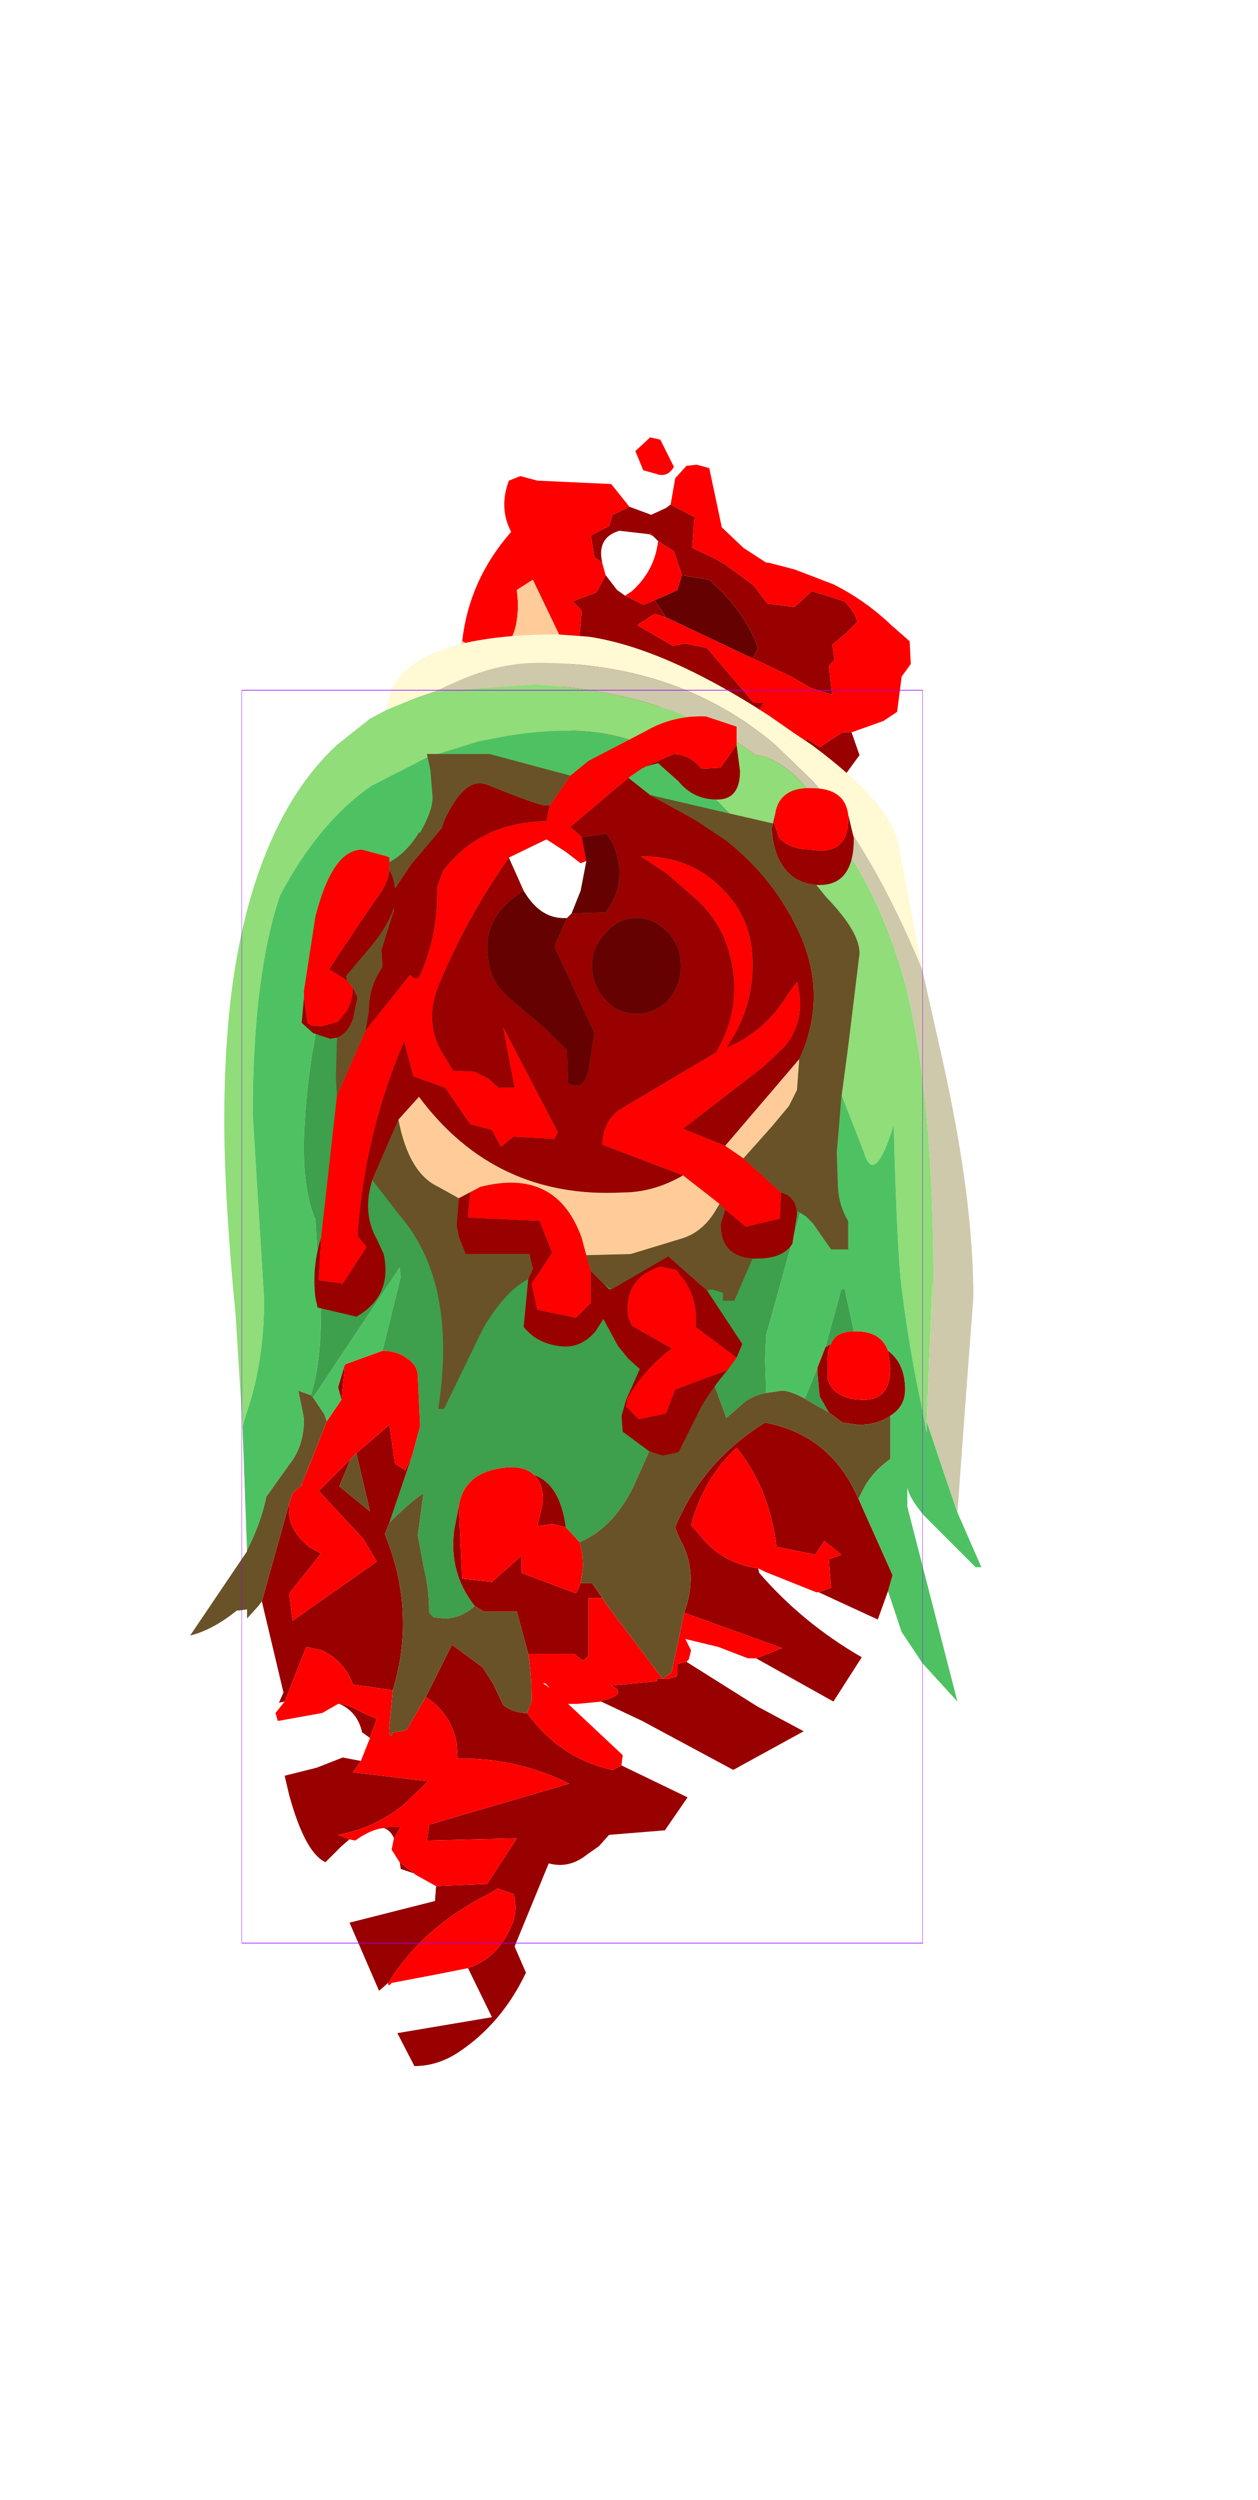 <?xml version="1.0" encoding="UTF-8" standalone="no"?>
<svg xmlns:ffdec="https://www.free-decompiler.com/flash" xmlns:xlink="http://www.w3.org/1999/xlink" ffdec:objectType="frame" height="109.75px" width="55.25px" xmlns="http://www.w3.org/2000/svg">
  <g transform="matrix(1.0, 0.0, 0.0, 1.0, 25.6, 57.8)">
    <use ffdec:characterId="1619" height="26.35" id="neck" transform="matrix(1.0, 0.0, 0.0, 1.0, -8.3, -38.6)" width="22.7" xlink:href="#sprite0"/>
    <use ffdec:characterId="1622" height="62.85" transform="matrix(1.0, 0.0, 0.0, 1.0, -17.25, -29.95)" width="34.75" xlink:href="#shape1"/>
    <use ffdec:characterId="1621" height="32.45" id="wound" transform="matrix(1.0, 0.0, 0.0, 1.0, -12.35, -26.35)" width="24.5" xlink:href="#sprite1"/>
    <use ffdec:characterId="1081" height="100.0" id="shape" transform="matrix(0.299, 0.0, 0.0, 0.55, -14.977, -27.499)" width="100.0" xlink:href="#sprite2"/>
    <use ffdec:characterId="1138" height="0.0" id="spineRef" transform="matrix(1.0, 0.0, 0.0, 1.0, 5.05, -33.2)" width="0.0" xlink:href="#sprite3"/>
  </g>
  <defs>
    <g id="sprite0" transform="matrix(1.0, 0.0, 0.0, 1.0, 11.4, 14.7)">
      <use ffdec:characterId="1618" height="26.35" transform="matrix(1.0, 0.0, 0.0, 1.0, -11.4, -14.7)" width="22.7" xlink:href="#shape0"/>
    </g>
    <g id="shape0" transform="matrix(1.0, 0.0, 0.0, 1.0, 11.4, 14.7)">
      <path d="M-0.15 -14.7 L0.3 -14.6 0.9 -13.4 Q0.6 -12.9 0.1 -13.1 L-0.45 -13.25 -0.8 -14.1 -0.15 -14.7 M0.95 -12.9 L1.45 -13.45 1.9 -13.5 2.45 -13.35 3.0 -10.75 3.95 -9.85 4.95 -9.2 5.05 -9.2 6.2 -8.9 7.9 -8.25 Q9.3 -7.55 10.45 -6.45 L11.25 -5.75 11.3 -4.75 10.9 -4.2 10.7 -2.65 10.1 -2.25 8.7 -1.75 8.3 -1.75 7.3 -1.1 6.75 -1.45 5.25 -0.25 3.7 -1.15 4.85 -3.05 4.4 -3.05 2.35 -5.45 1.4 -5.65 0.85 -5.55 -0.7 -6.45 -0.65 -6.5 0.05 -6.95 0.55 -6.8 4.35 -5.0 6.05 -4.2 6.9 -3.7 7.85 -3.4 7.7 -4.65 7.95 -4.95 7.85 -5.6 8.45 -6.1 8.95 -6.6 8.85 -6.9 8.65 -7.2 8.4 -7.5 6.95 -7.95 6.2 -7.25 5.0 -7.4 4.4 -8.2 3.1 -9.15 2.65 -9.4 1.7 -9.85 1.8 -11.2 0.75 -11.75 0.95 -12.9 M-8.4 -5.75 Q-8.1 -8.45 -6.25 -10.55 -6.8 -11.6 -6.35 -12.8 L-5.85 -13.0 -5.1 -12.8 -1.85 -12.65 -1.05 -11.65 -1.8 -11.3 -1.95 -10.8 -2.75 -10.4 -2.6 -9.45 -2.25 -9.2 -2.1 -8.65 -2.5 -7.9 -3.55 -7.5 -3.15 -7.1 -3.25 -5.95 -3.65 -5.8 -4.1 -5.95 -5.3 -8.45 -6.0 -8.0 -5.95 -7.45 Q-5.95 -4.45 -8.4 -5.75 M0.0 -10.35 L-0.2 -10.45 -0.15 -10.5 0.0 -10.35 M-1.25 -7.75 L-0.95 -7.95 Q0.05 -8.85 0.2 -10.15 L0.9 -9.7 1.25 -8.65 1.05 -8.0 Q0.55 -7.75 0.05 -7.55 L-0.45 -7.35 -1.25 -7.75 M6.7 2.85 L5.2 1.65 4.15 0.65 4.65 0.2 5.4 0.0 6.5 1.45 6.75 2.55 6.7 2.85 M-3.6 -5.0 L-2.9 -5.45 -2.0 -5.35 -1.0 -4.0 -0.7 -2.9 -1.55 -1.45 -2.3 -1.45 -3.55 -1.7 -3.85 -2.3 Q-4.4 -3.7 -3.6 -5.0" fill="#ff0000" fill-rule="evenodd" stroke="none"/>
      <path d="M0.9 -13.4 L0.95 -12.9 0.75 -11.75 0.55 -11.6 -0.1 -11.3 -1.05 -11.65 -1.85 -12.65 -1.85 -13.9 -0.15 -14.7 -0.8 -14.1 -0.45 -13.25 0.1 -13.1 Q0.6 -12.9 0.9 -13.4 M0.0 -10.35 L0.2 -10.15 Q0.05 -8.85 -0.95 -7.95 L-1.25 -7.75 -1.6 -8.0 -2.1 -8.65 -2.25 -9.2 Q-2.5 -10.3 -1.5 -10.6 L-0.2 -10.45 0.0 -10.35" fill="#ffffff" fill-rule="evenodd" stroke="none"/>
      <path d="M8.7 -1.75 L9.05 -0.75 8.5 0.0 8.15 0.7 Q7.85 1.2 7.1 1.35 L6.5 1.45 5.4 0.0 4.65 0.2 4.15 0.65 5.2 1.65 6.7 2.85 6.8 3.8 6.45 4.35 4.85 4.55 Q4.25 2.9 2.8 1.7 L3.0 -1.15 2.65 -1.85 1.75 -3.4 0.3 -3.2 0.3 -2.7 0.0 -0.95 -1.15 -0.25 -1.95 -0.4 -3.55 -1.7 -2.3 -1.45 -1.55 -1.45 -0.7 -2.9 -1.0 -4.0 -2.0 -5.35 -2.9 -5.45 -3.6 -5.0 -3.65 -5.8 -3.25 -5.95 -3.15 -7.1 -3.55 -7.5 -2.5 -7.9 -2.1 -8.65 -1.6 -8.0 -1.25 -7.75 -0.45 -7.35 0.05 -7.55 0.55 -6.8 0.05 -6.95 -0.65 -6.5 -0.7 -6.45 0.85 -5.55 1.4 -5.65 2.35 -5.45 4.4 -3.05 4.85 -3.05 3.7 -1.15 5.25 -0.25 6.75 -1.45 7.3 -1.1 8.3 -1.75 8.7 -1.75 M0.75 -11.75 L1.8 -11.2 1.7 -9.85 2.65 -9.4 3.1 -9.15 4.4 -8.2 5.0 -7.4 6.2 -7.25 6.95 -7.95 8.4 -7.5 8.65 -7.2 8.85 -6.9 8.95 -6.6 8.45 -6.1 7.85 -5.6 7.95 -4.95 7.7 -4.65 7.85 -3.4 6.9 -3.7 6.05 -4.2 4.35 -5.0 4.6 -5.45 Q4.0 -7.1 2.45 -8.45 L1.25 -8.65 0.9 -9.7 0.2 -10.15 0.0 -10.35 -0.15 -10.5 -0.2 -10.45 -1.5 -10.6 Q-2.5 -10.3 -2.25 -9.2 L-2.6 -9.45 -2.75 -10.4 -1.95 -10.8 -1.8 -11.3 -1.05 -11.65 -0.1 -11.3 0.55 -11.6 0.75 -11.75" fill="#990000" fill-rule="evenodd" stroke="none"/>
      <path d="M4.35 -5.0 L0.55 -6.8 0.05 -7.55 Q0.55 -7.75 1.05 -8.0 L1.25 -8.65 2.45 -8.45 Q4.0 -7.1 4.6 -5.45 L4.35 -5.0" fill="#650101" fill-rule="evenodd" stroke="none"/>
      <path d="M8.15 0.7 L7.2 2.9 7.2 5.6 7.35 6.15 7.05 5.65 6.45 4.35 6.8 3.8 6.7 2.85 6.75 2.55 6.5 1.45 7.1 1.35 Q7.85 1.2 8.15 0.7 M4.75 7.1 Q1.3 5.4 -0.1 5.1 L-0.55 5.0 Q-0.35 2.8 -1.95 -0.4 L-1.15 -0.25 1.6 2.5 3.1 4.35 4.75 7.1 M0.3 -2.7 L0.3 -3.2 1.75 -3.4 2.65 -1.85 0.3 -2.7" fill="#e2b181" fill-rule="evenodd" stroke="none"/>
      <path d="M7.2 2.9 L8.15 4.95 8.2 5.05 10.25 11.65 7.65 9.05 4.75 7.1 3.1 4.35 1.6 2.5 -1.15 -0.25 0.0 -0.95 0.3 -2.7 2.65 -1.85 3.0 -1.15 2.8 1.7 Q4.25 2.9 4.85 4.55 L6.45 4.35 7.05 5.65 7.35 6.15 7.2 5.6 7.2 2.9 M-0.55 5.0 L-3.7 4.5 Q-6.25 4.3 -8.7 4.45 L-11.05 4.55 -11.4 4.8 -10.85 1.3 -9.9 -2.0 -8.5 -5.55 -8.4 -5.75 Q-5.95 -4.45 -5.95 -7.45 L-6.0 -8.0 -5.3 -8.45 -4.1 -5.95 -3.65 -5.8 -3.6 -5.0 Q-4.4 -3.7 -3.85 -2.3 L-3.55 -1.7 -1.95 -0.4 Q-0.35 2.8 -0.55 5.0" fill="#ffcc99" fill-rule="evenodd" stroke="none"/>
    </g>
    <g id="shape1" transform="matrix(1.0, 0.0, 0.0, 1.0, 17.25, 29.95)">
      <path d="M-14.95 4.8 L-15.25 -0.05 Q-15.75 -5.15 -15.75 -8.65 -15.75 -11.85 -15.4 -14.5 -14.95 -17.75 -14.0 -20.15 -12.8 -23.25 -10.8 -25.1 L-9.35 -26.25 -8.6 -26.65 -7.25 -27.2 -6.5 -27.45 -2.15 -27.75 Q1.95 -27.55 5.1 -26.1 L6.95 -25.1 7.6 -24.65 Q8.2 -24.6 8.8 -24.15 9.95 -23.4 11.0 -21.3 12.75 -19.0 13.8 -15.8 15.4 -11.0 15.4 -1.2 15.4 3.25 15.35 -1.55 L15.1 4.6 15.1 5.1 14.85 3.8 Q14.35 1.5 14.0 -1.25 13.8 -2.8 13.65 -8.4 12.8 -5.7 12.35 -7.2 L11.2 -10.15 10.75 -11.15 Q10.05 -12.65 9.65 -13.9 L9.2 -15.45 8.65 -18.2 Q8.35 -19.85 7.35 -21.1 L5.8 -22.75 4.8 -23.7 Q3.65 -24.8 3.0 -24.9 L2.6 -25.1 Q0.4 -26.1 -3.3 -25.5 L-4.6 -25.25 -6.85 -24.55 -9.3 -23.3 Q-11.6 -21.7 -13.3 -18.5 -14.5 -14.95 -14.5 -8.85 L-14.0 -0.75 Q-14.0 1.65 -14.6 3.7 L-14.95 4.8" fill="#90dd79" fill-rule="evenodd" stroke="none"/>
      <path d="M-14.95 4.8 L-14.6 3.7 Q-14.0 1.65 -14.0 -0.75 L-14.5 -8.85 Q-14.5 -14.95 -13.3 -18.5 -11.6 -21.7 -9.3 -23.3 L-6.85 -24.55 -4.6 -25.25 -3.3 -25.5 Q0.4 -26.1 2.6 -25.1 L3.0 -24.9 Q3.65 -24.8 4.8 -23.7 L5.8 -22.75 7.35 -21.1 Q8.35 -19.85 8.65 -18.2 L9.2 -15.45 9.65 -13.9 Q10.05 -12.65 10.75 -11.15 L11.2 -10.15 12.35 -7.2 Q12.8 -5.7 13.65 -8.4 13.8 -2.8 14.0 -1.25 14.35 1.5 14.85 3.8 L15.1 5.1 15.1 4.6 15.65 6.25 16.45 8.6 17.5 11.0 17.25 11.0 16.4 10.15 15.6 9.35 15.0 8.75 Q14.35 8.0 14.25 7.5 L14.25 8.35 16.45 16.9 14.9 15.2 14.0 13.85 13.4 12.05 13.6 11.35 12.1 8.0 12.25 7.7 Q12.65 6.85 13.5 6.25 L13.5 4.35 Q14.15 3.95 14.15 3.2 14.15 2.05 13.4 1.5 13.1 0.7 12.15 0.65 L11.9 0.65 11.5 -1.2 11.35 -1.2 10.65 1.35 10.3 2.25 9.75 3.6 Q9.1 3.25 8.75 3.25 L8.05 3.35 8.0 1.9 8.05 0.8 9.65 -4.95 10.15 -6.8 Q10.15 -7.75 8.9 -9.8 L8.4 -10.6 7.2 -12.2 7.15 -12.7 Q6.8 -16.8 2.95 -16.55 -0.9 -16.35 -2.2 -15.7 L-4.15 -15.55 Q-4.75 -16.1 -9.75 -15.6 L-10.0 -15.6 -10.4 -16.5 -10.45 -16.75 -11.25 -14.45 Q-12.0 -11.75 -12.2 -8.8 L-12.25 -7.85 Q-12.3 -5.65 -11.8 -4.4 L-11.75 -4.3 -11.5 -0.25 Q-11.5 2.1 -11.95 3.45 L-12.5 3.25 -12.3 4.2 -12.4 4.3 -12.3 4.2 -12.25 4.5 Q-12.25 5.7 -12.9 6.5 L-13.9 7.9 Q-14.15 9.1 -14.75 10.25 L-14.75 10.3 -14.95 4.8 M-11.85 3.55 L-8.05 -2.15 -8.0 -1.75 -8.8 1.5 -10.45 2.1 -10.75 3.1 -10.6 3.65 -11.25 4.6 -11.35 4.3 -11.85 3.55" fill="#4ec262" fill-rule="evenodd" stroke="none"/>
      <path d="M-6.5 -27.45 L-7.25 -27.2 -8.6 -26.65 Q-8.5 -28.35 -6.5 -29.15 -4.65 -29.95 -1.1 -29.95 L0.25 -29.85 Q3.6 -29.35 8.15 -26.4 L9.3 -25.6 10.05 -25.1 Q13.7 -22.4 13.9 -20.5 L14.9 -15.25 Q12.7 -20.55 10.1 -23.5 L8.45 -25.1 Q4.2 -28.7 -1.95 -28.7 -3.75 -28.7 -5.6 -27.85 L-6.5 -27.45" fill="#fff9d4" fill-rule="evenodd" stroke="none"/>
      <path d="M15.1 4.6 L15.35 -1.55 Q15.4 3.25 15.4 -1.2 15.4 -11.0 13.8 -15.8 12.75 -19.0 11.0 -21.3 9.95 -23.4 8.8 -24.15 8.2 -24.6 7.6 -24.65 L6.95 -25.1 5.1 -26.1 Q1.95 -27.55 -2.15 -27.75 L-6.5 -27.45 -5.6 -27.85 Q-3.75 -28.7 -1.95 -28.7 4.2 -28.7 8.45 -25.1 L10.1 -23.5 Q12.7 -20.55 14.9 -15.25 L15.8 -11.25 Q17.15 -5.2 17.15 -0.85 L16.8 3.8 16.45 8.6 15.65 6.25 15.1 4.6" fill="#cec9ab" fill-rule="evenodd" stroke="none"/>
      <path d="M-11.95 3.45 Q-11.5 2.1 -11.5 -0.25 L-11.75 -4.3 -11.8 -4.4 Q-12.3 -5.65 -12.25 -7.85 L-12.2 -8.8 Q-12.0 -11.75 -11.25 -14.45 L-10.45 -16.75 -10.4 -16.5 -10.0 -15.6 -9.75 -15.6 Q-4.75 -16.1 -4.15 -15.55 L-2.2 -15.7 Q-0.9 -16.35 2.95 -16.55 6.8 -16.8 7.15 -12.7 L7.2 -12.2 8.4 -10.6 8.9 -9.8 Q10.15 -7.75 10.15 -6.8 L9.65 -4.95 8.05 0.8 8.0 1.9 8.05 3.35 Q7.5 3.45 7.1 3.75 L6.3 4.45 5.5 2.25 Q4.35 2.85 3.55 4.5 L2.2 7.5 Q1.3 9.3 -0.15 9.9 L-0.75 9.25 Q-1.0 7.35 -2.15 6.95 -2.6 6.5 -3.6 6.65 -5.25 6.9 -5.45 8.35 L-5.65 9.35 Q-5.9 11.25 -4.75 12.7 -5.35 13.25 -6.1 13.25 L-6.55 13.2 -6.75 13.0 Q-6.75 11.95 -7.0 10.95 L-7.25 9.6 -7.0 7.75 Q-7.6 8.15 -8.5 9.05 L-7.5 6.1 -7.15 4.8 -7.25 2.65 Q-7.25 2.15 -7.7 1.85 -8.15 1.5 -8.8 1.5 L-8.0 -1.75 -8.05 -2.15 -11.85 3.55 -11.95 3.45 M9.75 3.6 L10.3 2.25 10.3 2.45 10.4 3.5 10.8 4.2 10.25 3.9 9.75 3.6 M10.65 1.35 L11.35 -1.2 11.5 -1.2 11.9 0.65 Q11.1 0.65 10.9 1.2 L10.65 1.35 M-12.3 4.2 L-12.4 4.3 -12.3 4.2" fill="#3e9f4c" fill-rule="evenodd" stroke="none"/>
      <path d="M12.25 14.95 L11.0 16.9 7.6 15.0 8.75 14.55 4.45 13.0 Q5.1 11.2 4.25 9.75 L4.05 9.25 Q5.25 6.35 8.0 4.65 10.9 5.2 12.1 8.0 L13.6 11.35 13.4 12.05 12.95 13.3 10.35 12.1 10.9 11.9 10.8 10.65 11.35 10.45 10.6 9.85 10.2 10.45 8.5 10.1 Q8.2 7.55 6.75 5.75 5.3 7.1 4.75 9.15 L5.4 9.9 Q6.3 10.85 7.7 11.05 L7.75 11.25 Q9.65 13.45 12.25 14.95 M9.7 18.2 L6.6 19.9 2.6 17.75 0.8 16.9 0.85 16.85 Q1.5 16.7 1.55 16.5 L1.5 16.35 1.25 16.2 3.25 16.0 3.25 15.9 3.5 15.9 3.75 15.9 4.1 15.8 4.05 15.65 Q4.15 16.0 4.15 15.35 L4.15 15.25 4.55 15.15 7.65 17.1 9.7 18.2 M4.6 21.1 L3.6 22.55 1.15 22.75 0.7 23.25 0.2 23.6 Q-0.6 24.25 -1.5 24.0 L-3.0 27.65 -2.5 28.8 Q-3.55 31.0 -5.4 32.25 -6.35 32.9 -7.4 32.9 L-8.15 31.45 -4.0 30.75 -5.05 28.6 Q-3.7 28.15 -3.1 26.65 -2.85 26.0 -3.05 25.35 L-3.75 25.1 -4.05 25.3 Q-7.0 26.75 -8.55 29.25 L-8.95 29.6 -10.25 26.6 -6.5 25.65 -6.45 25.0 -4.2 24.9 -2.9 22.9 -6.85 23.0 -6.75 22.3 -0.6 20.5 Q-2.95 19.35 -5.5 19.4 L-5.55 18.7 Q-5.8 17.4 -6.9 16.7 L-5.75 14.4 -4.4 15.4 -3.95 16.1 -3.5 17.05 Q-3.05 17.4 -2.45 17.4 -1.0 19.4 1.3 19.9 L1.7 19.7 4.6 21.1 M-11.3 23.95 Q-12.2 23.55 -12.9 21.0 L-13.1 20.15 -11.7 19.8 -10.55 19.35 -9.75 19.5 -10.1 20.0 -6.8 20.4 -7.9 21.45 Q-9.15 22.45 -10.75 22.75 L-10.25 22.95 -10.6 23.25 -11.3 23.95 M-13.35 16.95 L-13.15 16.5 -14.1 12.5 -12.9 8.2 Q-13.0 9.1 -12.4 9.75 L-12.05 10.1 -11.5 10.4 -12.9 12.15 -12.75 13.35 -9.05 10.75 -9.65 9.75 -11.6 7.65 -10.2 6.25 -10.7 7.45 -9.35 8.55 -9.95 6.0 -8.5 4.75 -8.25 6.45 -7.8 6.75 -7.5 6.1 -8.5 9.05 -8.7 9.55 Q-7.3 12.95 -8.35 16.4 L-10.1 16.15 Q-10.45 15.15 -11.45 14.65 L-12.15 14.5 -13.1 16.9 -13.35 16.95 M10.3 2.25 L10.65 1.35 10.9 1.2 Q10.75 1.45 10.75 1.8 L10.75 2.75 Q11.05 3.65 12.35 3.65 13.5 3.65 13.5 2.25 L13.4 1.5 Q14.15 2.05 14.15 3.2 14.15 3.95 13.5 4.35 12.95 4.75 12.1 4.75 L11.4 4.65 10.8 4.2 10.4 3.5 10.3 2.45 10.3 2.25 M-10.6 3.65 L-10.75 3.1 -10.45 2.1 -10.6 3.65 M-4.75 12.7 Q-5.9 11.25 -5.65 9.35 L-5.45 8.35 -5.3 11.5 -4.0 11.65 -2.7 10.5 -2.7 11.25 -0.3 12.15 -0.1 11.7 0.4 11.7 0.85 12.35 0.25 12.35 0.25 14.9 0.0 15.1 -0.4 14.8 -2.4 14.8 -2.9 12.95 -4.35 12.95 -4.75 12.7 M-2.15 6.95 Q-1.0 7.35 -0.75 9.25 L-1.35 9.1 -2.0 9.2 -1.75 8.1 Q-1.75 7.3 -2.15 6.95 M-12.35 7.4 L-12.35 7.3 -11.9 6.25 -12.35 7.4 M-10.7 17.0 Q-10.35 17.0 -9.65 17.4 L-9.05 17.65 -9.25 18.2 -9.35 18.5 -9.7 18.25 Q-9.9 17.35 -10.7 17.0 M-8.75 22.45 L-8.5 22.4 -8.0 22.4 -8.3 22.9 Q-8.45 22.55 -8.75 22.45 M-8.05 23.95 L-7.4 24.45 -8.0 24.25 -8.05 23.95 M-1.65 16.1 L-1.75 16.1 -1.75 16.05 -1.65 16.1" fill="#990000" fill-rule="evenodd" stroke="none"/>
      <path d="M14.9 15.2 L14.75 15.4 14.1 15.5 Q13.3 15.5 12.25 14.95 9.65 13.45 7.75 11.25 L7.7 11.05 8.0 11.2 10.25 12.1 10.35 12.1 12.95 13.3 14.0 13.85 14.9 15.2 M11.0 16.9 L13.15 18.1 Q12.6 19.0 12.0 19.0 L9.7 18.2 7.65 17.1 4.55 15.15 4.65 15.05 4.75 14.65 4.5 14.15 5.95 14.5 7.25 15.0 7.6 15.0 11.0 16.9 M6.6 19.9 L9.0 21.15 9.0 21.35 8.35 21.75 7.95 21.75 4.6 21.1 1.7 19.7 1.7 19.65 1.75 19.25 -0.65 17.0 -0.25 17.0 0.8 16.9 2.6 17.75 6.6 19.9 M-8.15 31.45 L-8.55 31.65 Q-9.5 32.25 -10.0 32.25 L-10.45 32.2 -10.75 32.0 -10.85 31.65 -9.25 29.85 -8.95 29.6 -8.55 29.25 Q-8.55 29.45 -8.4 29.25 L-6.3 28.85 -5.05 28.6 -4.0 30.75 -8.15 31.45 M-10.25 26.6 Q-11.9 27.35 -12.5 27.35 -12.9 27.35 -13.1 26.9 L-13.25 26.4 -11.3 23.95 -10.6 23.25 -10.25 22.95 -10.0 23.0 Q-9.3 22.5 -8.75 22.45 -8.45 22.55 -8.3 22.9 L-8.4 23.4 -8.05 23.95 -8.0 24.25 -7.4 24.45 -7.35 24.5 -6.45 25.0 -6.5 25.65 -10.25 26.6 M-13.1 20.15 L-14.0 20.35 Q-14.65 20.05 -14.65 18.9 -14.65 17.4 -13.35 16.95 L-13.1 16.9 -13.5 17.4 -13.4 17.75 -11.45 17.4 -10.75 17.0 -10.7 17.0 Q-9.9 17.35 -9.7 18.25 L-9.35 18.5 -9.75 19.5 -10.55 19.35 -11.7 19.8 -13.1 20.15 M-1.75 16.1 L-1.65 16.1 -1.35 16.4 -1.45 16.3 -1.75 16.1" fill="#ffffff" fill-rule="evenodd" stroke="none"/>
      <path d="M11.9 0.65 L12.15 0.65 Q13.1 0.7 13.4 1.5 L13.5 2.25 Q13.5 3.65 12.35 3.65 11.05 3.65 10.75 2.75 L10.75 1.8 Q10.75 1.45 10.9 1.2 11.1 0.65 11.9 0.65 M-11.25 4.6 L-10.6 3.65 -10.45 2.1 -8.8 1.5 Q-8.15 1.5 -7.7 1.85 -7.25 2.15 -7.25 2.65 L-7.15 4.8 -7.5 6.1 -7.8 6.75 -8.25 6.45 -8.5 4.75 -9.95 6.0 -10.2 6.25 -11.6 7.65 -9.65 9.75 -9.05 10.75 -12.75 13.35 -12.9 12.15 -11.5 10.4 -12.05 10.1 -12.4 9.75 Q-13.0 9.1 -12.9 8.2 L-12.75 7.75 -12.35 7.4 -11.9 6.25 -11.25 4.6 M-5.45 8.35 Q-5.25 6.9 -3.6 6.65 -2.6 6.5 -2.15 6.95 -1.75 7.3 -1.75 8.1 L-2.0 9.2 -1.35 9.1 -0.75 9.25 -0.15 9.9 Q0.0 10.35 0.0 11.0 L-0.1 11.7 -0.3 12.15 -2.7 11.25 -2.7 10.5 -4.0 11.65 -5.3 11.5 -5.45 8.35 M7.7 11.05 Q6.3 10.85 5.4 9.9 L4.75 9.15 Q5.3 7.1 6.75 5.75 8.2 7.55 8.5 10.1 L10.2 10.45 10.6 9.85 11.35 10.45 10.8 10.65 10.9 11.9 10.35 12.1 10.25 12.1 8.0 11.2 7.7 11.05 M4.45 13.0 L8.75 14.55 7.6 15.0 7.25 15.0 5.95 14.5 4.5 14.15 4.75 14.65 4.65 15.05 4.55 15.15 4.15 15.25 4.15 15.35 Q4.15 16.0 4.05 15.65 L4.1 15.8 3.75 15.9 3.5 15.9 3.25 15.9 3.25 16.0 1.25 16.2 1.5 16.35 1.55 16.5 Q1.5 16.7 0.85 16.85 L0.8 16.9 -0.25 17.0 -0.65 17.0 1.75 19.25 1.7 19.65 1.7 19.7 1.3 19.9 Q-1.0 19.4 -2.45 17.4 L-2.25 16.9 Q-2.25 15.7 -2.4 14.8 L-0.4 14.8 0.0 15.1 0.25 14.9 0.25 12.35 0.85 12.35 1.05 12.65 3.5 15.9 3.9 15.6 4.45 13.0 M-6.9 16.7 Q-5.8 17.4 -5.55 18.7 L-5.5 19.4 Q-2.95 19.35 -0.6 20.5 L-6.75 22.3 -6.85 23.0 -2.9 22.9 -4.2 24.9 -6.45 25.0 -7.35 24.5 -7.4 24.45 -8.05 23.95 -8.4 23.4 -8.3 22.9 -8.0 22.4 -8.5 22.4 -8.75 22.45 Q-9.3 22.5 -10.0 23.0 L-10.25 22.95 -10.75 22.75 Q-9.15 22.45 -7.9 21.45 L-6.8 20.4 -10.1 20.0 -9.75 19.5 -9.35 18.5 -9.25 18.2 -9.05 17.65 -9.65 17.4 Q-10.35 17.0 -10.7 17.0 L-10.75 17.0 -11.45 17.4 -13.4 17.75 -13.5 17.4 -13.1 16.9 -12.15 14.5 -11.45 14.65 Q-10.45 15.15 -10.1 16.15 L-8.35 16.4 -8.5 18.0 Q-8.5 18.65 -8.35 18.25 L-8.25 18.25 -7.75 18.15 -6.9 16.7 M-1.65 16.1 L-1.75 16.05 -1.75 16.1 -1.45 16.3 -1.35 16.4 -1.65 16.1 M-8.55 29.25 Q-7.0 26.75 -4.05 25.3 L-3.75 25.1 -3.05 25.35 Q-2.85 26.0 -3.1 26.65 -3.7 28.15 -5.05 28.6 L-6.3 28.85 -8.4 29.25 Q-8.55 29.45 -8.55 29.25" fill="#ff0000" fill-rule="evenodd" stroke="none"/>
      <path d="M-14.1 12.5 L-14.25 12.7 -14.75 13.25 -14.75 12.85 -15.1 12.9 -15.2 12.9 Q-16.25 13.75 -17.25 14.0 L-14.75 10.3 -14.75 10.25 Q-14.15 9.1 -13.9 7.9 L-12.9 6.5 Q-12.25 5.7 -12.25 4.5 L-12.3 4.2 -12.5 3.25 -11.95 3.45 -11.85 3.55 -11.35 4.3 -11.25 4.6 -11.9 6.25 -12.35 7.3 -12.35 7.4 -12.75 7.75 -12.9 8.2 -14.1 12.5 M8.05 3.35 L8.75 3.25 Q9.1 3.25 9.75 3.6 L10.25 3.9 10.8 4.2 11.4 4.65 12.1 4.75 Q12.95 4.75 13.5 4.35 L13.5 6.25 Q12.65 6.85 12.25 7.7 L12.1 8.0 Q10.9 5.2 8.0 4.65 5.25 6.35 4.05 9.25 L4.25 9.75 Q5.1 11.2 4.45 13.0 L3.9 15.6 3.5 15.9 1.05 12.65 0.85 12.35 0.4 11.7 -0.1 11.7 0.0 11.0 Q0.0 10.35 -0.15 9.9 1.3 9.3 2.2 7.5 L3.55 4.5 Q4.35 2.85 5.5 2.25 L6.3 4.45 7.1 3.75 Q7.5 3.45 8.05 3.35 M-8.5 9.05 Q-7.6 8.15 -7.0 7.75 L-7.25 9.6 -7.0 10.95 Q-6.75 11.95 -6.75 13.0 L-6.55 13.2 -6.1 13.25 Q-5.35 13.25 -4.75 12.7 L-4.35 12.95 -2.9 12.95 -2.4 14.8 Q-2.25 15.7 -2.25 16.9 L-2.45 17.4 Q-3.05 17.4 -3.5 17.05 L-3.95 16.1 -4.4 15.4 -5.75 14.4 -6.9 16.7 -7.75 18.15 -8.25 18.25 -8.35 18.25 Q-8.5 18.65 -8.5 18.0 L-8.35 16.4 Q-7.3 12.95 -8.7 9.55 L-8.5 9.05 M-9.95 6.0 L-9.35 8.55 -10.7 7.45 -10.2 6.25 -9.95 6.0" fill="#695227" fill-rule="evenodd" stroke="none"/>
    </g>
    <g id="sprite1" transform="matrix(1.0, 0.0, 0.0, 1.0, 12.5, 11.9)">
      <use ffdec:characterId="1620" height="32.45" transform="matrix(1.0, 0.0, 0.0, 1.0, -12.5, -11.9)" width="24.5" xlink:href="#shape2"/>
    </g>
    <g id="shape2" transform="matrix(1.0, 0.0, 0.0, 1.0, 12.5, 11.9)">
      <path d="M2.6 -9.7 L3.85 -10.25 Q4.6 -10.2 5.05 -9.6 L5.9 -9.65 6.6 -10.65 6.75 -9.5 Q6.75 -8.25 5.75 -8.25 4.7 -8.25 4.05 -9.05 L3.15 -9.85 2.6 -9.7 M-1.6 -8.0 L-1.75 -7.3 Q-4.7 -7.25 -6.3 -5.1 L-6.55 -4.4 Q-6.5 -2.3 -7.3 -0.55 L-7.4 -0.4 Q-7.6 -0.4 -7.75 -0.55 L-9.7 1.9 -9.55 1.0 Q-9.55 -0.05 -8.95 -0.9 L-9.0 -1.65 -8.5 -3.25 -8.45 -3.35 -8.45 -3.5 Q-8.7 -2.7 -9.45 -1.8 L-10.55 -0.5 -10.5 -0.3 -10.65 -0.4 -11.3 -0.8 -9.9 -2.9 -9.25 -3.85 Q-8.7 -4.55 -8.65 -5.15 -8.45 -4.85 -8.4 -4.35 L-7.7 -5.4 -6.35 -7.0 -6.25 -7.3 Q-5.35 -9.3 -4.35 -8.9 -2.1 -8.0 -1.85 -8.0 L-1.6 -8.0 M-11.65 11.0 L-11.75 12.85 -10.7 13.0 -9.65 11.4 -10.05 10.9 Q-9.75 6.45 -8.0 2.35 L-7.6 3.9 -6.2 4.4 -5.1 6.0 -4.15 6.25 -3.75 7.0 -3.2 6.55 -1.4 6.65 -1.25 6.35 -3.65 1.75 -3.15 4.4 -3.85 4.4 -4.3 4.0 -4.9 3.7 -5.85 3.65 -6.4 2.75 Q-7.15 1.35 -6.4 -0.3 -5.2 -3.15 -3.4 -5.7 L-2.75 -4.25 Q-4.85 -2.95 -4.2 -0.75 -4.0 -0.05 -3.4 0.45 L-1.75 1.85 -0.85 2.75 -0.8 4.2 Q0.0 4.65 0.15 3.3 L0.35 2.0 -1.4 -1.8 -0.85 -3.05 -0.65 -3.25 0.85 -3.3 Q1.85 -4.6 1.2 -6.25 L0.9 -6.75 -0.2 -6.6 -0.7 -7.05 1.85 -9.2 2.8 -8.45 3.8 -7.9 4.8 -7.35 6.15 -6.45 Q8.3 -4.75 9.4 -2.3 10.6 0.45 9.35 3.15 L6.1 6.95 4.25 6.2 7.75 3.5 8.7 2.6 Q9.7 1.4 9.25 -0.25 L8.85 0.3 Q7.85 1.95 6.15 2.65 7.55 0.6 7.25 -1.8 7.05 -3.25 6.0 -4.3 4.55 -5.8 2.4 -5.75 L3.55 -5.0 4.8 -3.9 Q5.95 -2.85 6.3 -1.45 6.9 0.8 5.7 2.85 L1.4 5.4 Q0.75 5.9 0.7 6.9 L4.25 8.25 Q2.95 9.0 1.6 9.0 -4.0 9.3 -7.35 4.8 L-8.25 5.8 -9.4 8.45 Q-9.85 9.9 -9.2 11.05 L-8.9 11.7 Q-8.5 13.55 -10.1 14.45 L-11.8 14.05 -11.9 13.6 Q-12.05 12.25 -11.65 11.0 M8.3 -7.65 L8.25 -7.25 8.25 -7.2 8.45 -6.6 Q8.7 -6.25 9.35 -6.1 L10.25 -6.0 Q11.5 -6.0 11.5 -7.35 L11.5 -7.6 11.75 -6.55 Q11.75 -4.5 10.25 -4.5 L10.1 -4.5 Q8.9 -4.6 8.4 -5.75 8.15 -6.4 8.15 -7.0 L8.2 -7.2 8.3 -7.65 M8.55 9.0 Q9.15 9.15 9.25 9.8 L9.25 10.0 9.05 11.25 Q8.65 11.9 7.5 11.9 L7.3 11.9 Q5.9 11.8 5.9 10.4 L6.1 9.75 7.0 10.5 8.5 10.15 8.55 9.0 M2.2 -3.05 Q1.4 -3.05 0.85 -2.4 0.25 -1.8 0.25 -0.95 0.25 -0.1 0.85 0.55 1.4 1.15 2.2 1.15 3.0 1.15 3.6 0.55 4.15 -0.1 4.15 -0.95 4.15 -1.8 3.6 -2.4 3.0 -3.05 2.2 -3.05 M-5.6 9.25 L-4.65 8.75 -5.1 9.0 -5.2 10.1 -2.05 10.25 -1.5 11.65 -2.4 13.0 -2.15 14.15 -0.45 14.5 0.2 13.85 0.2 12.45 0.75 13.0 1.0 13.25 1.1 13.25 3.6 11.8 5.3 13.3 6.85 15.65 6.6 16.25 4.8 14.9 Q4.9 13.85 4.4 13.0 L3.95 12.4 3.25 12.25 Q1.6 12.8 1.85 14.5 L2.0 14.85 3.75 15.85 Q2.55 16.75 1.8 18.05 L1.75 18.4 2.3 18.95 3.5 18.7 3.9 17.65 6.2 16.8 Q5.55 17.55 5.05 18.4 L4.05 20.4 3.35 20.55 2.75 20.35 1.6 19.5 1.55 18.8 1.75 18.1 2.35 16.75 1.85 16.3 1.4 15.75 0.75 14.55 0.4 15.1 Q-0.25 15.85 -1.1 15.75 -2.15 15.65 -2.75 14.9 L-2.55 12.8 -2.35 12.35 -2.5 11.7 -5.3 11.7 -5.6 10.95 -5.7 10.45 -5.6 9.25 M-10.25 0.0 L-10.05 0.45 -10.25 1.4 Q-10.5 2.05 -10.95 2.2 L-11.25 2.25 -12.0 2.0 -12.5 1.55 -12.4 0.45 -12.25 1.5 Q-12.25 1.7 -11.6 1.7 L-10.9 1.5 -10.5 1.0 Q-10.25 0.5 -10.25 0.0" fill="#990000" fill-rule="evenodd" stroke="none"/>
      <path d="M6.6 -10.65 L5.9 -9.65 5.05 -9.6 Q4.6 -10.2 3.85 -10.25 L2.6 -9.7 2.55 -9.65 2.5 -9.65 2.2 -9.45 2.05 -9.35 1.85 -9.2 -0.7 -7.05 -0.2 -6.6 0.0 -5.55 -0.25 -5.45 -0.9 -5.95 -1.75 -6.5 -3.4 -5.7 Q-5.2 -3.15 -6.4 -0.3 -7.15 1.35 -6.4 2.75 L-5.85 3.65 -4.9 3.7 -4.3 4.0 -3.85 4.4 -3.15 4.4 -3.65 1.75 -1.25 6.35 -1.4 6.65 -3.2 6.55 -3.75 7.0 -4.15 6.25 -5.1 6.0 -6.2 4.4 -7.6 3.9 -8.0 2.35 Q-9.75 6.45 -10.05 10.9 L-9.65 11.4 -10.7 13.0 -11.75 12.85 -11.65 11.0 -10.95 4.75 -9.7 1.9 -7.75 -0.55 Q-7.6 -0.4 -7.4 -0.4 L-7.3 -0.55 Q-6.5 -2.3 -6.55 -4.4 L-6.3 -5.1 Q-4.7 -7.25 -1.75 -7.3 L-1.6 -8.0 -0.7 -9.3 0.1 -9.95 2.6 -11.25 Q3.8 -11.95 5.25 -11.9 L6.6 -11.45 6.6 -10.65 M11.5 -7.6 L11.5 -7.35 Q11.5 -6.0 10.25 -6.0 L9.35 -6.1 Q8.7 -6.25 8.45 -6.6 L8.25 -7.2 8.25 -7.25 8.3 -7.65 Q8.5 -8.8 9.9 -8.75 11.35 -8.75 11.5 -7.6 M6.9 7.5 L8.55 9.0 8.5 10.15 7.0 10.5 6.1 9.75 5.85 9.5 4.25 8.25 0.7 6.9 Q0.75 5.9 1.4 5.4 L5.7 2.85 Q6.9 0.8 6.3 -1.45 5.95 -2.85 4.8 -3.9 L3.55 -5.0 2.4 -5.75 Q4.55 -5.8 6.0 -4.3 7.05 -3.25 7.25 -1.8 7.55 0.6 6.15 2.65 7.85 1.95 8.85 0.3 L9.25 -0.25 Q9.7 1.4 8.7 2.6 L7.75 3.5 4.25 6.2 6.1 6.95 6.9 7.5 M-4.65 8.75 Q-1.3 7.9 -0.2 11.0 L0.0 11.75 0.2 12.45 0.2 13.85 -0.45 14.5 -2.15 14.15 -2.4 13.0 -1.5 11.65 -2.05 10.25 -5.2 10.1 -5.1 9.0 -4.65 8.75 M6.6 16.25 L6.2 16.8 3.9 17.65 3.5 18.7 2.3 18.95 1.75 18.4 1.8 18.05 Q2.55 16.75 3.75 15.85 L2.0 14.85 1.85 14.5 Q1.6 12.8 3.25 12.25 L3.95 12.4 4.4 13.0 Q4.9 13.85 4.8 14.9 L6.6 16.25 M-8.65 -5.15 Q-8.7 -4.55 -9.25 -3.85 L-9.9 -2.9 -11.3 -0.8 -10.65 -0.4 -10.5 -0.3 -10.25 0.0 Q-10.25 0.5 -10.5 1.0 L-10.9 1.5 -11.6 1.7 Q-12.25 1.7 -12.25 1.5 L-12.4 0.45 -12.4 0.15 -11.9 -3.1 Q-11.15 -6.05 -9.85 -6.05 L-8.75 -5.75 -8.65 -5.7 -8.65 -5.5 -8.65 -5.3 -8.65 -5.15" fill="#ff0000" fill-rule="evenodd" stroke="none"/>
      <path d="M0.0 -5.55 L-0.2 -6.6 0.9 -6.75 1.2 -6.25 Q1.85 -4.6 0.85 -3.3 L-0.65 -3.25 -0.25 -4.25 0.0 -5.55 M2.2 -3.05 Q3.0 -3.05 3.6 -2.4 4.15 -1.8 4.15 -0.95 4.15 -0.1 3.6 0.55 3.0 1.15 2.2 1.15 1.4 1.15 0.85 0.55 0.25 -0.1 0.25 -0.95 0.25 -1.8 0.85 -2.4 1.4 -3.05 2.2 -3.05 M-0.85 -3.05 L-1.4 -1.8 0.35 2.0 0.15 3.3 Q0.0 4.65 -0.8 4.2 L-0.85 2.75 -1.75 1.85 -3.4 0.45 Q-4.0 -0.05 -4.2 -0.75 -4.85 -2.95 -2.75 -4.25 -2.05 -3.05 -1.0 -3.05 L-0.85 -3.05" fill="#650101" fill-rule="evenodd" stroke="none"/>
      <path d="M-3.4 -5.7 L-1.75 -6.5 -0.9 -5.95 -0.25 -5.45 0.0 -5.55 -0.25 -4.25 -0.65 -3.25 -0.85 -3.05 -1.0 -3.05 Q-2.05 -3.05 -2.75 -4.25 L-3.4 -5.7" fill="#ffffff" fill-rule="evenodd" stroke="none"/>
      <path d="M-0.7 -9.3 L-1.6 -8.0 -1.85 -8.0 Q-2.1 -8.0 -4.35 -8.9 -5.35 -9.3 -6.25 -7.3 L-6.35 -7.0 -7.7 -5.4 -8.4 -4.35 Q-8.45 -4.85 -8.65 -5.15 L-8.65 -5.3 -8.65 -5.5 Q-7.9 -5.9 -7.35 -6.8 L-7.3 -6.8 Q-6.75 -7.75 -6.75 -8.35 L-6.85 -9.55 -7.0 -10.25 -4.25 -10.25 -0.7 -9.3 M-9.7 1.9 L-10.95 4.75 -11.0 4.0 -10.95 2.2 Q-10.5 2.05 -10.25 1.4 L-10.05 0.45 -10.25 0.0 -10.5 -0.3 -10.55 -0.5 -9.45 -1.8 Q-8.7 -2.7 -8.45 -3.5 L-8.45 -3.35 -8.5 -3.25 -9.0 -1.65 -8.95 -0.9 Q-9.55 -0.05 -9.55 1.0 L-9.7 1.9 M8.2 -7.2 L8.15 -7.0 Q8.15 -6.4 8.4 -5.75 8.9 -4.6 10.1 -4.5 L10.55 -3.95 Q12.0 -2.45 12.0 -1.5 L11.5 2.6 11.2 4.85 11.0 7.25 11.05 8.75 Q11.1 9.6 11.5 10.25 L11.5 11.5 10.75 11.5 9.95 10.35 9.65 10.05 9.25 9.8 Q9.15 9.15 8.55 9.0 L6.9 7.5 8.15 6.1 8.9 5.2 9.25 4.5 9.35 3.15 Q10.6 0.45 9.4 -2.3 8.3 -4.75 6.15 -6.45 L4.8 -7.35 3.8 -7.9 2.8 -8.45 5.8 -7.75 8.2 -7.2 M5.85 9.5 L6.1 9.75 5.9 10.4 Q5.9 11.8 7.3 11.9 L6.5 13.75 6.0 13.75 6.0 13.4 5.5 13.25 5.3 13.3 3.6 11.8 1.1 13.25 0.75 13.0 0.2 12.45 0.0 11.75 1.95 11.7 4.25 11.0 Q5.15 10.7 5.7 9.75 L5.85 9.5 M-8.25 5.8 Q-7.8 8.15 -6.5 8.75 L-5.6 9.25 -5.7 10.45 -5.6 10.95 -5.3 11.7 -2.5 11.7 -2.35 12.35 -2.55 12.8 Q-3.6 13.35 -4.55 15.0 L-6.25 18.5 -6.5 18.5 Q-5.65 12.95 -8.2 10.0 L-9.4 8.45 -8.25 5.8" fill="#695227" fill-rule="evenodd" stroke="none"/>
      <path d="M9.35 3.15 L9.25 4.5 8.9 5.2 8.15 6.1 6.9 7.5 6.1 6.95 9.35 3.15 M4.25 8.25 L5.85 9.5 5.7 9.75 Q5.15 10.7 4.25 11.0 L1.95 11.7 0.0 11.75 -0.2 11.0 Q-1.3 7.9 -4.65 8.75 L-5.6 9.25 -6.5 8.75 Q-7.8 8.15 -8.25 5.8 L-7.35 4.8 Q-4.0 9.3 1.6 9.0 2.95 9.0 4.25 8.25" fill="#ffcc99" fill-rule="evenodd" stroke="none"/>
    </g>
    <g id="sprite2" transform="matrix(1.0, 0.0, 0.0, 1.0, 50.0, 50.0)">
      <use ffdec:characterId="1080" height="100.0" transform="matrix(1.0, 0.0, 0.0, 1.0, -50.0, -50.0)" width="100.0" xlink:href="#shape3"/>
    </g>
    <g id="shape3" transform="matrix(1.0, 0.0, 0.0, 1.0, 50.0, 50.0)">
      <path d="M50.0 50.0 L-50.0 50.0 -50.0 -50.0 50.0 -50.0 50.0 50.0 Z" fill="none" stroke="#9900ff" stroke-linecap="round" stroke-linejoin="round" stroke-width="0.05"/>
    </g>
  </defs>
</svg>

